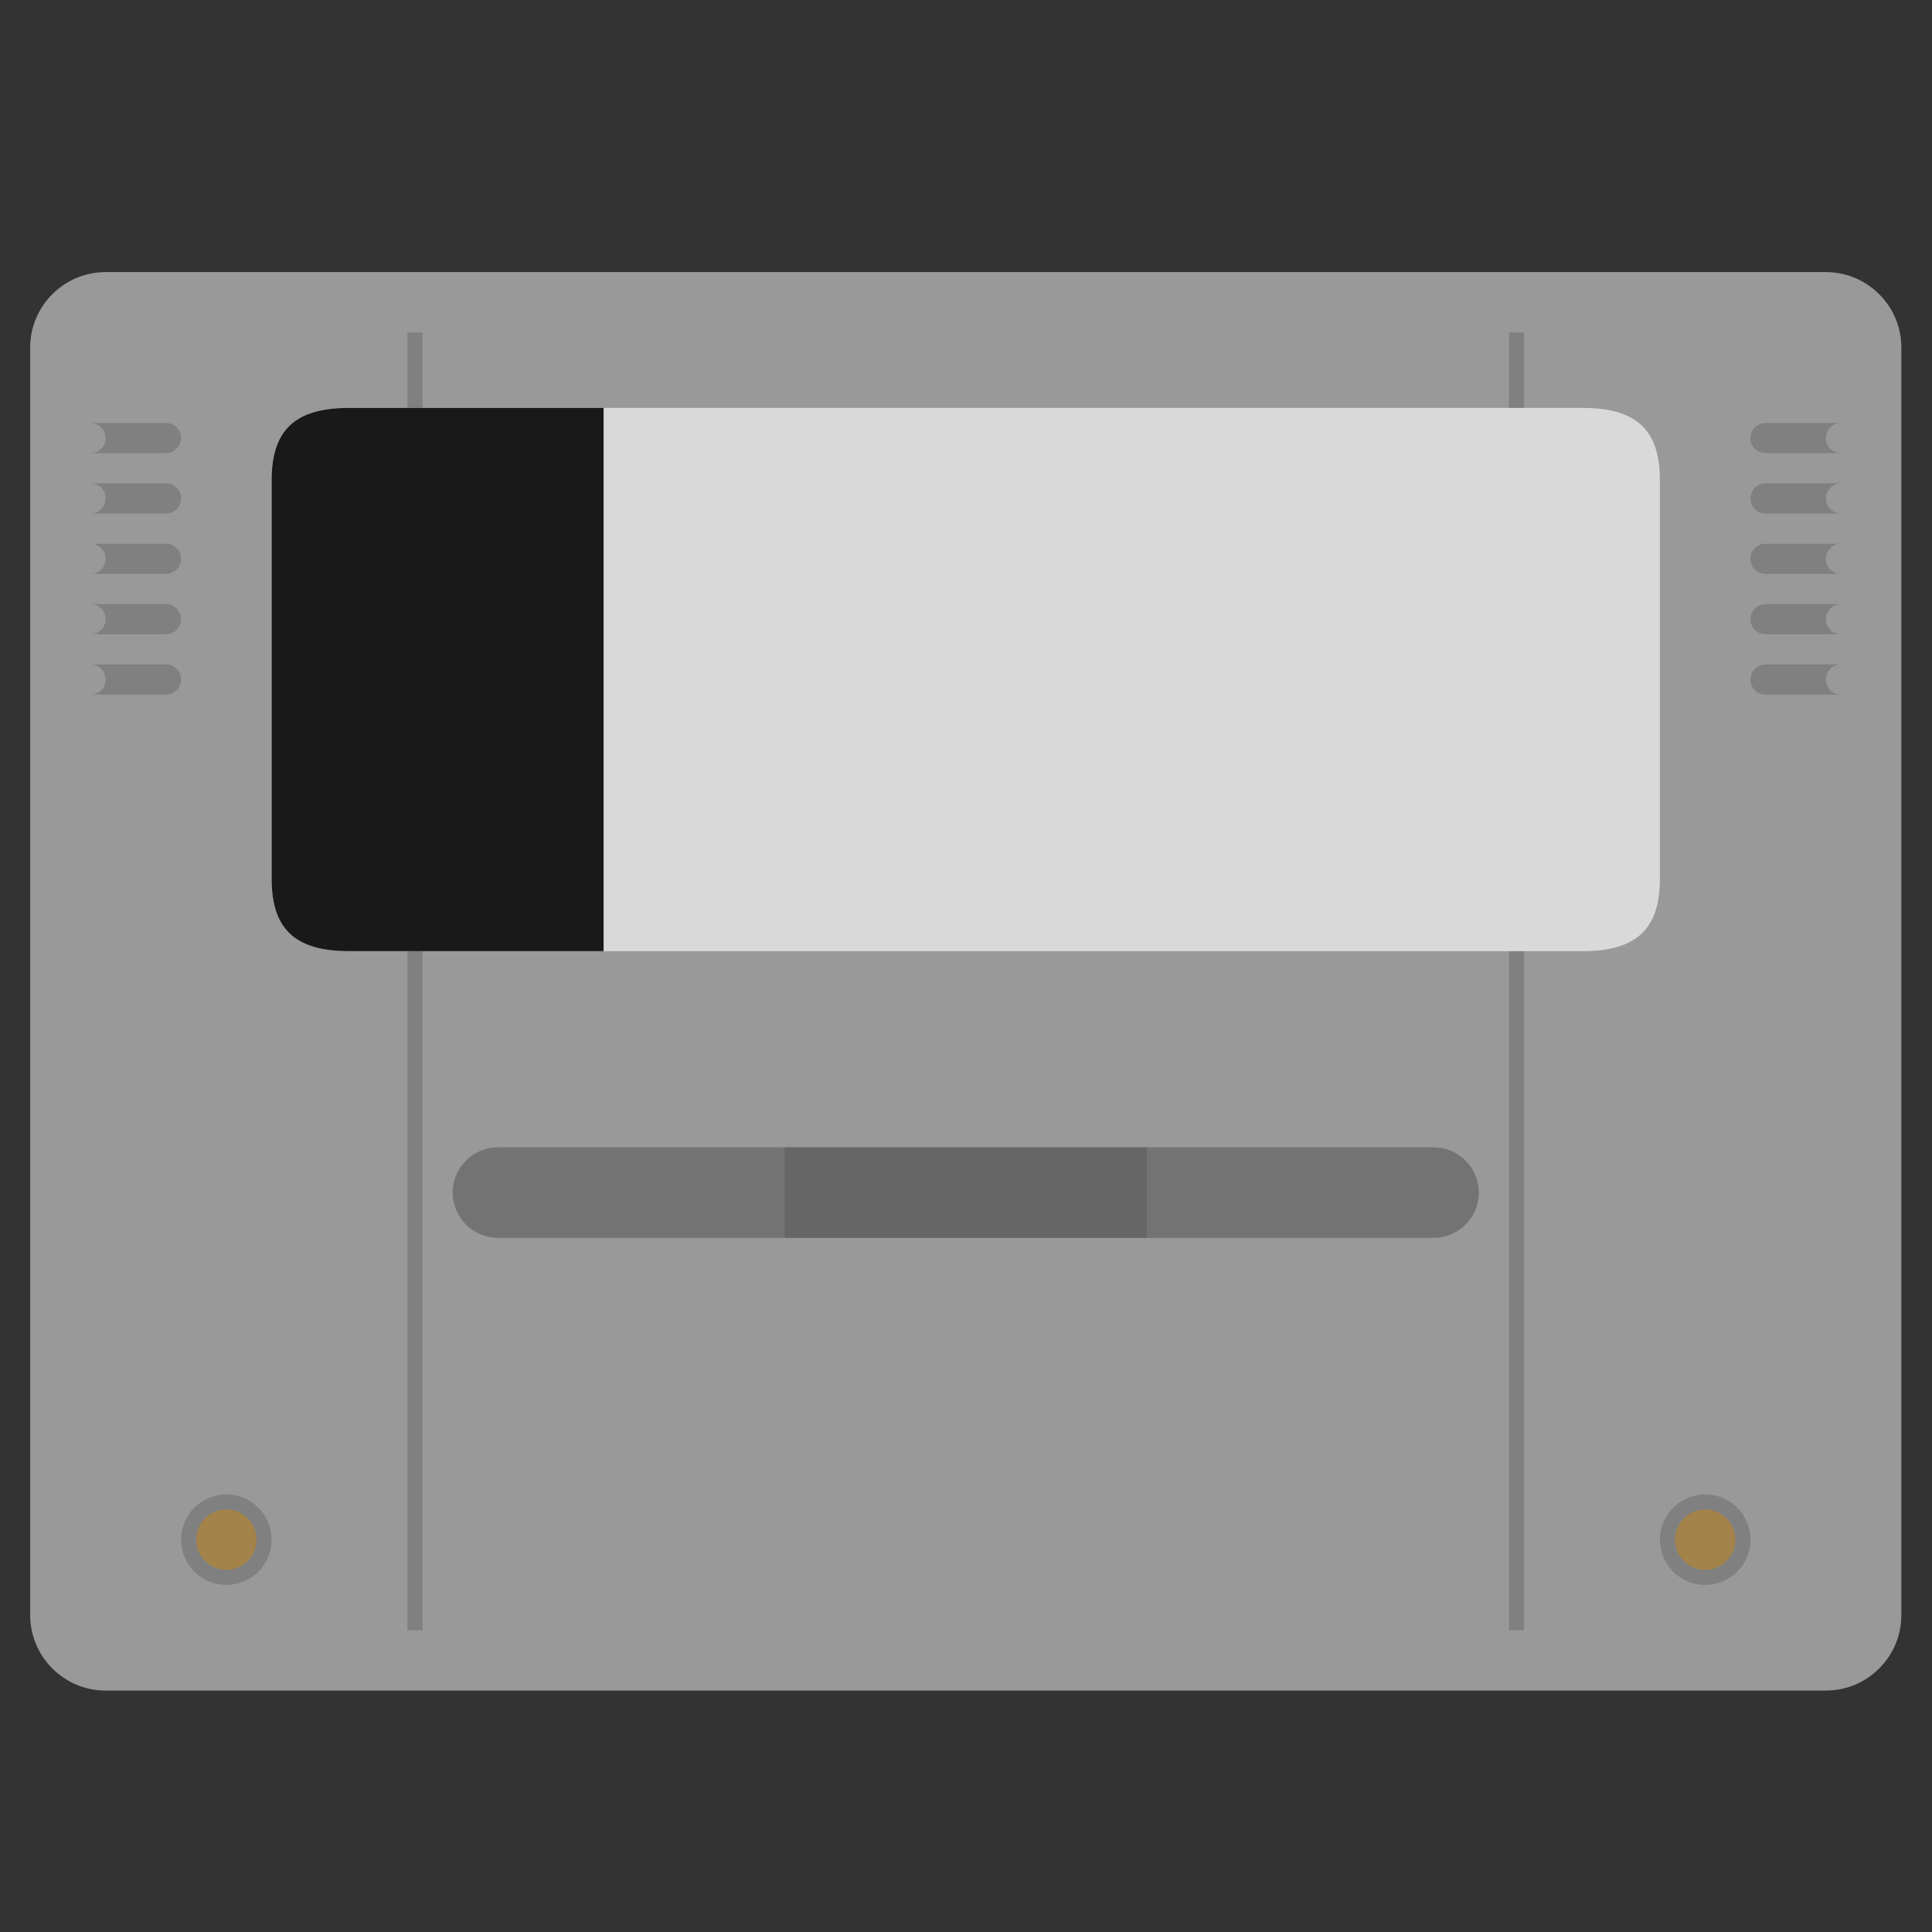 <?xml version="1.0" encoding="UTF-8" standalone="no"?>
<svg
   xmlns:dc="http://purl.org/dc/elements/1.1/"
   xmlns:cc="http://creativecommons.org/ns#"
   xmlns:rdf="http://www.w3.org/1999/02/22-rdf-syntax-ns#"
   xmlns:svg="http://www.w3.org/2000/svg"
   xmlns="http://www.w3.org/2000/svg"
   viewBox="0 0 341.333 341.333"
   height="256"
   width="256"
   xml:space="preserve"
   id="svg2"
   version="1.1"><rect x="0" y="0" width="341.333" height="341.333" fill="#333333" stroke="none"/><defs
     id="defs6"><clipPath
       id="clipPath18"
       clipPathUnits="userSpaceOnUse"><path
         id="path16"
         d="M 0,256 H 256 V 0 H 0 Z" /></clipPath><clipPath
       id="clipPath26"
       clipPathUnits="userSpaceOnUse"><path
         id="path24"
         d="M 4,220 H 252 V 32 H 4 Z" /></clipPath></defs><g
     transform="matrix(1.333,0,0,-1.333,0,341.333)"
     id="g10"><g
       id="g12"><g
         clip-path="url(#clipPath18)"
         id="g14"><g
           id="g20"><g
             id="g22" /><g
             id="g34"><g
               style="opacity:0.5"
               id="g32"
               clip-path="url(#clipPath26)"><g
                 id="g30"
                 transform="translate(242,220)"><path
                   id="path28"
                   style="fill:#ffffff;fill-opacity:1;fill-rule:nonzero;stroke:none"
                   d="m 0,0 h -40 -2 -144 -2 -40 c -5.514,0 -10,-4.486 -10,-10 v -6 -8 -8 -8 -8 -8 -122 c 0,-5.514 4.486,-10 10,-10 h 40 2 144 2 40 c 5.514,0 10,4.486 10,10 v 122 8 8 8 8 8 6 C 10,-4.486 5.514,0 0,0" /></g></g></g></g><g
           transform="translate(12,210)"
           id="g36"><path
             id="path38"
             style="fill:#999999;fill-opacity:1;fill-rule:nonzero;stroke:none"
             d="m 0,0 v -10 c 1.105,0 2,-0.895 2,-2 0,-1.105 -0.895,-2 -2,-2 v -4 c 1.105,0 2,-0.895 2,-2 0,-1.105 -0.895,-2 -2,-2 v -4 c 1.105,0 2,-0.895 2,-2 0,-1.105 -0.895,-2 -2,-2 v -4 c 1.105,0 2,-0.895 2,-2 0,-1.105 -0.895,-2 -2,-2 v -4 c 1.105,0 2,-0.895 2,-2 0,-1.105 -0.895,-2 -2,-2 v -120 c 0,-2.209 1.791,-4 4,-4 h 224 c 2.209,0 4,1.791 4,4 v 120 c -1.105,0 -2,0.895 -2,2 0,1.105 0.895,2 2,2 v 4 c -1.105,0 -2,0.895 -2,2 0,1.105 0.895,2 2,2 v 4 c -1.105,0 -2,0.895 -2,2 0,1.105 0.895,2 2,2 v 4 c -1.105,0 -2,0.895 -2,2 0,1.105 0.895,2 2,2 v 4 c -1.105,0 -2,0.895 -2,2 0,1.105 0.895,2 2,2 V 0 c 0,1.105 -0.895,2 -2,2 H 2 C 0.895,2 0,1.105 0,0" /></g><path
           id="path40"
           style="fill:#808080;fill-opacity:1;fill-rule:nonzero;stroke:none"
           d="m 56,40 h -2 v 172 h 2 z" /><path
           id="path42"
           style="fill:#808080;fill-opacity:1;fill-rule:nonzero;stroke:none"
           d="m 202,40 h -2 v 172 h 2 z" /><g
           transform="translate(209.778,202)"
           id="g44"><path
             id="path46"
             style="fill:#d9d9d9;fill-opacity:1;fill-rule:nonzero;stroke:none"
             d="m 0,0 h -163.555 c -7.099,0 -10.223,-2.926 -10.223,-9.578 v -52.844 c 0,-6.652 3.123,-9.578 10.223,-9.578 H 0 c 7.099,0 10.222,2.926 10.222,9.578 V -9.578 C 10.222,-2.926 7.1,0 0,0" /></g><g
           transform="translate(190,92)"
           id="g48"><path
             id="path50"
             style="fill:#737373;fill-opacity:1;fill-rule:nonzero;stroke:none"
             d="m 0,0 h -124 c -3.3,0 -6,2.7 -6,6 v 0 c 0,3.3 2.7,6 6,6 H 0 C 3.3,12 6,9.3 6,6 V 6 C 6,2.7 3.3,0 0,0" /></g><path
           id="path52"
           style="fill:#666666;fill-opacity:1;fill-rule:nonzero;stroke:none"
           d="m 152,92 h -48 v 12 h 48 z" /><g
           transform="translate(80,202)"
           id="g54"><path
             id="path56"
             style="fill:#191919;fill-opacity:1;fill-rule:nonzero;stroke:none"
             d="M 0,0 H -33.778 C -40.877,0 -44,-2.926 -44,-9.578 V -62.422 C -44,-69.074 -40.877,-72 -33.778,-72 H 0 Z" /></g><g
           transform="translate(30,58)"
           id="g58"><path
             id="path60"
             style="fill:#808080;fill-opacity:1;fill-rule:nonzero;stroke:none"
             d="m 0,0 c -3.314,0 -6,-2.686 -6,-6 0,-3.314 2.686,-6 6,-6 3.314,0 6,2.686 6,6 0,3.314 -2.686,6 -6,6" /></g><g
           transform="translate(30,56)"
           id="g62"><path
             id="path64"
             style="fill:#a3834a;fill-opacity:1;fill-rule:nonzero;stroke:none"
             d="m 0,0 c 2.209,0 4,-1.791 4,-4 0,-2.209 -1.791,-4 -4,-4 -2.209,0 -4,1.791 -4,4 0,2.209 1.791,4 4,4" /></g><g
           transform="translate(226,58)"
           id="g66"><path
             id="path68"
             style="fill:#808080;fill-opacity:1;fill-rule:nonzero;stroke:none"
             d="m 0,0 c -3.314,0 -6,-2.686 -6,-6 0,-3.314 2.686,-6 6,-6 3.314,0 6,2.686 6,6 0,3.314 -2.686,6 -6,6" /></g><g
           transform="translate(226,56)"
           id="g70"><path
             id="path72"
             style="fill:#a3834a;fill-opacity:1;fill-rule:nonzero;stroke:none"
             d="m 0,0 c 2.209,0 4,-1.791 4,-4 0,-2.209 -1.791,-4 -4,-4 -2.209,0 -4,1.791 -4,4 0,2.209 1.791,4 4,4" /></g><g
           transform="translate(12,200)"
           id="g74"><path
             id="path76"
             style="fill:#808080;fill-opacity:1;fill-rule:nonzero;stroke:none"
             d="M 0,0 C 1.105,0 2,-0.895 2,-2 2,-3.105 1.105,-4 0,-4 h 10 c 1.105,0 2,0.895 2,2 0,1.105 -0.895,2 -2,2 z" /></g><g
           transform="translate(12,192)"
           id="g78"><path
             id="path80"
             style="fill:#808080;fill-opacity:1;fill-rule:nonzero;stroke:none"
             d="M 0,0 C 1.105,0 2,-0.895 2,-2 2,-3.105 1.105,-4 0,-4 h 10 c 1.105,0 2,0.895 2,2 0,1.105 -0.895,2 -2,2 z" /></g><g
           transform="translate(12,184)"
           id="g82"><path
             id="path84"
             style="fill:#808080;fill-opacity:1;fill-rule:nonzero;stroke:none"
             d="M 0,0 C 1.105,0 2,-0.895 2,-2 2,-3.105 1.105,-4 0,-4 h 10 c 1.105,0 2,0.895 2,2 0,1.105 -0.895,2 -2,2 z" /></g><g
           transform="translate(12,176)"
           id="g86"><path
             id="path88"
             style="fill:#808080;fill-opacity:1;fill-rule:nonzero;stroke:none"
             d="M 0,0 C 1.105,0 2,-0.895 2,-2 2,-3.105 1.105,-4 0,-4 h 10 c 1.105,0 2,0.895 2,2 0,1.105 -0.895,2 -2,2 z" /></g><g
           transform="translate(12,168)"
           id="g90"><path
             id="path92"
             style="fill:#808080;fill-opacity:1;fill-rule:nonzero;stroke:none"
             d="M 0,0 C 1.105,0 2,-0.895 2,-2 2,-3.105 1.105,-4 0,-4 h 10 c 1.105,0 2,0.895 2,2 0,1.105 -0.895,2 -2,2 z" /></g><g
           transform="translate(244,200)"
           id="g94"><path
             id="path96"
             style="fill:#808080;fill-opacity:1;fill-rule:nonzero;stroke:none"
             d="m 0,0 c -1.105,0 -2,-0.895 -2,-2 0,-1.105 0.895,-2 2,-2 h -10 c -1.105,0 -2,0.895 -2,2 0,1.105 0.895,2 2,2 z" /></g><g
           transform="translate(244,192)"
           id="g98"><path
             id="path100"
             style="fill:#808080;fill-opacity:1;fill-rule:nonzero;stroke:none"
             d="m 0,0 c -1.105,0 -2,-0.895 -2,-2 0,-1.105 0.895,-2 2,-2 h -10 c -1.105,0 -2,0.895 -2,2 0,1.105 0.895,2 2,2 z" /></g><g
           transform="translate(244,184)"
           id="g102"><path
             id="path104"
             style="fill:#808080;fill-opacity:1;fill-rule:nonzero;stroke:none"
             d="m 0,0 c -1.105,0 -2,-0.895 -2,-2 0,-1.105 0.895,-2 2,-2 h -10 c -1.105,0 -2,0.895 -2,2 0,1.105 0.895,2 2,2 z" /></g><g
           transform="translate(244,176)"
           id="g106"><path
             id="path108"
             style="fill:#808080;fill-opacity:1;fill-rule:nonzero;stroke:none"
             d="m 0,0 c -1.105,0 -2,-0.895 -2,-2 0,-1.105 0.895,-2 2,-2 h -10 c -1.105,0 -2,0.895 -2,2 0,1.105 0.895,2 2,2 z" /></g><g
           transform="translate(244,168)"
           id="g110"><path
             id="path112"
             style="fill:#808080;fill-opacity:1;fill-rule:nonzero;stroke:none"
             d="m 0,0 c -1.105,0 -2,-0.895 -2,-2 0,-1.105 0.895,-2 2,-2 h -10 c -1.105,0 -2,0.895 -2,2 0,1.105 0.895,2 2,2 z" /></g></g></g></g></svg>